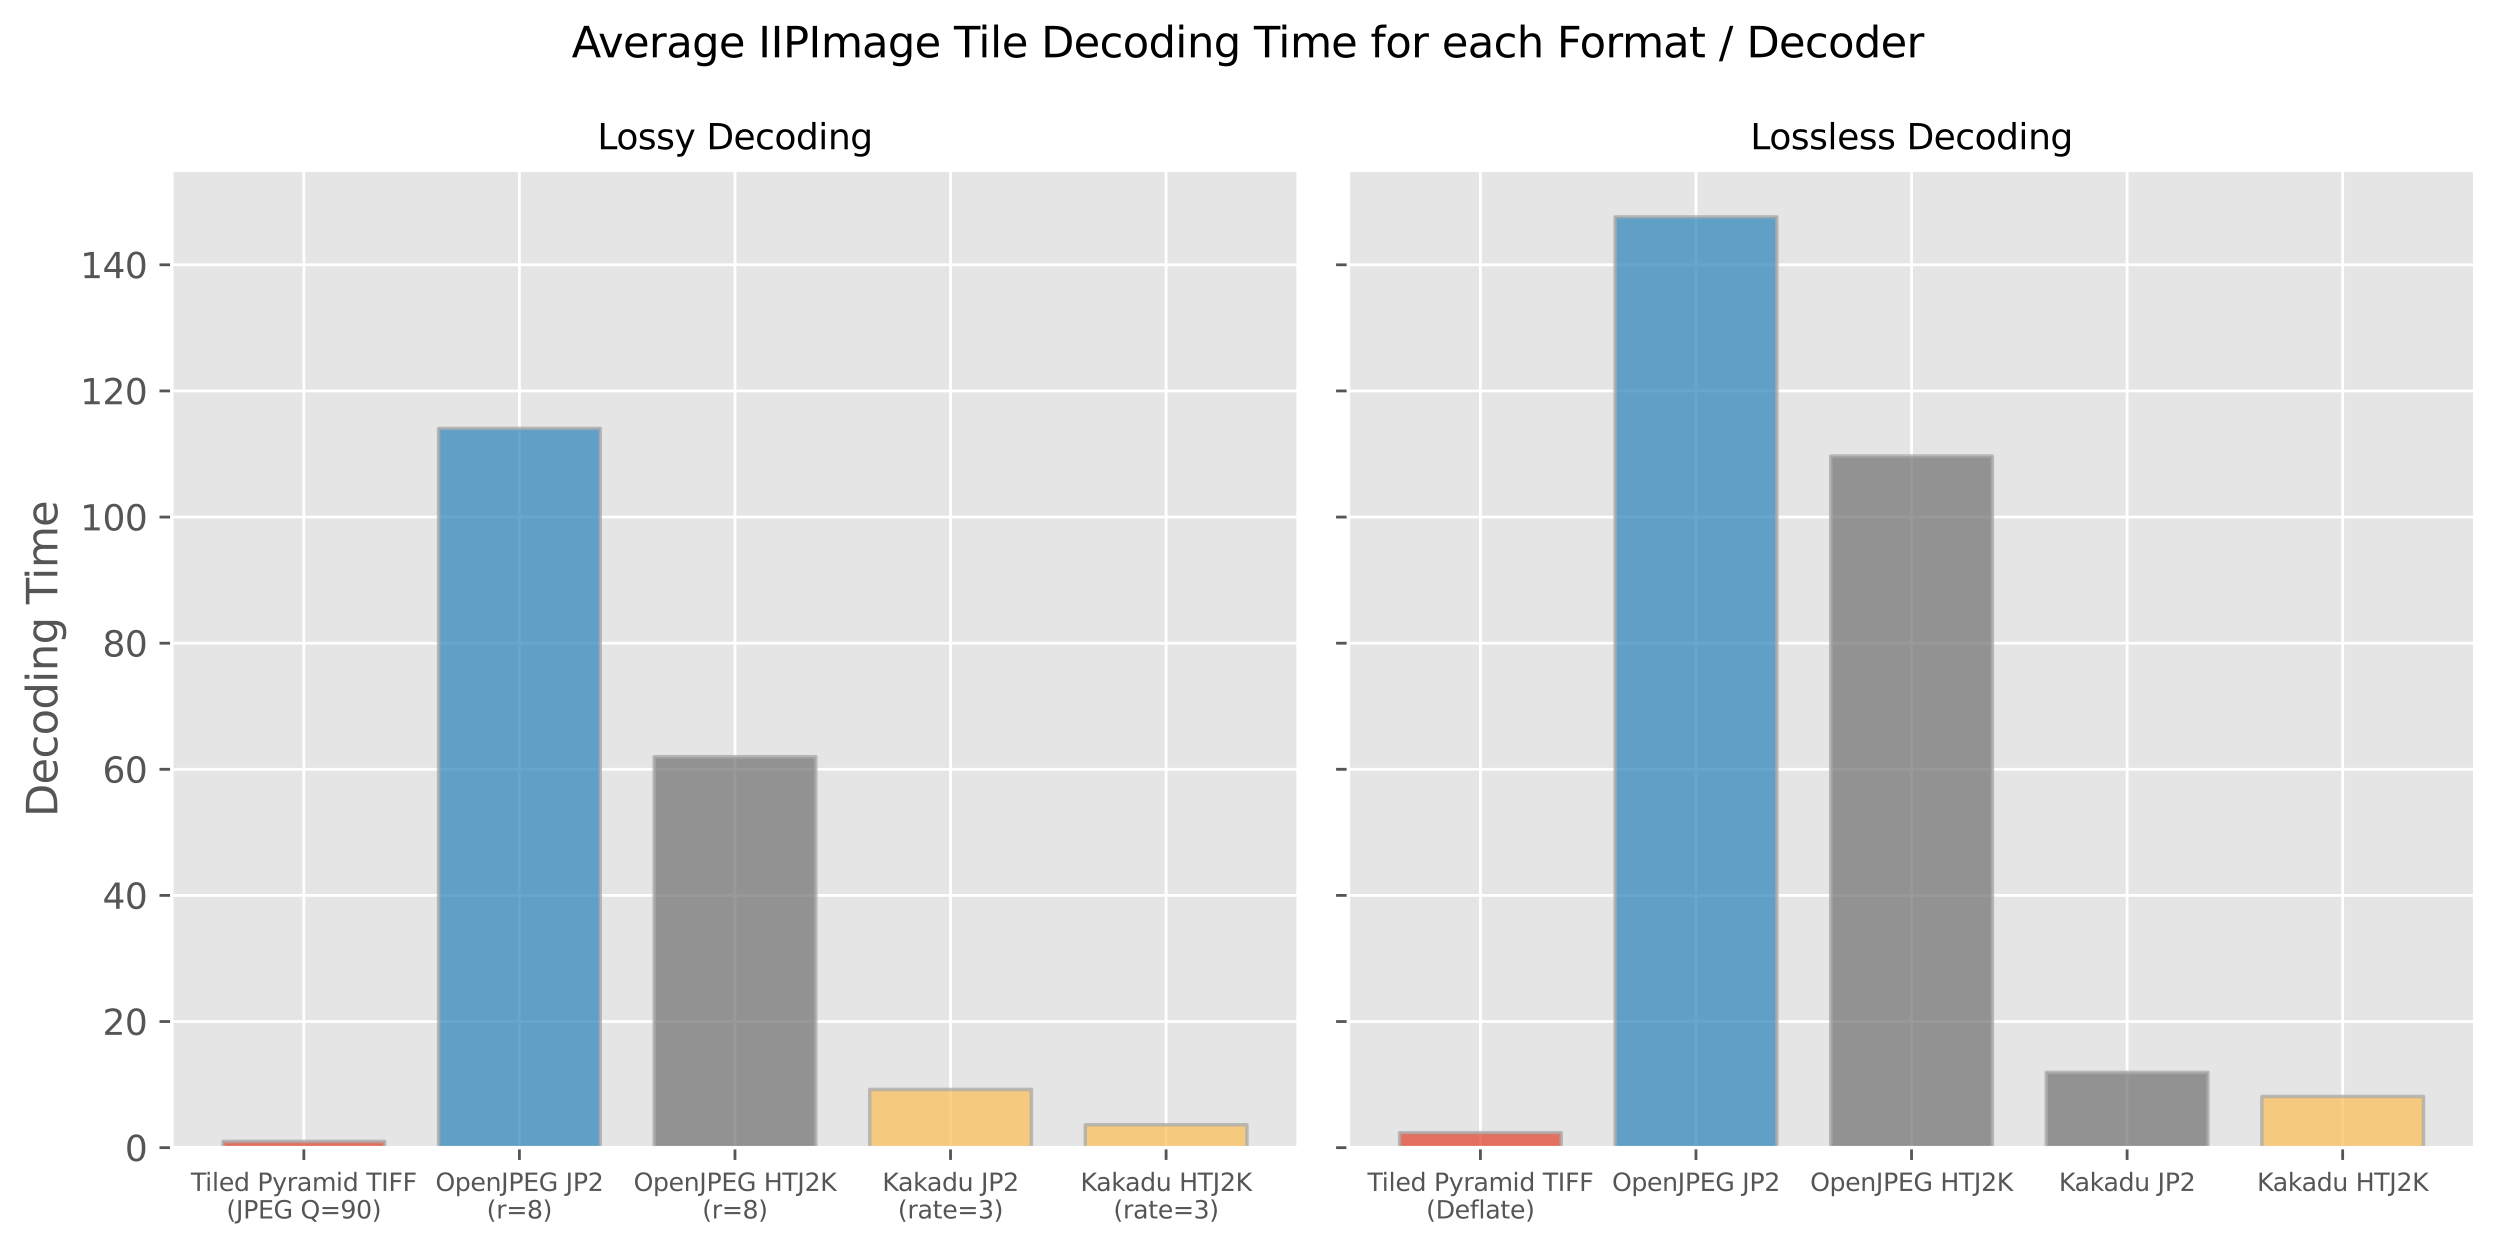 <?xml version="1.0" encoding="utf-8" standalone="no"?>
<!DOCTYPE svg PUBLIC "-//W3C//DTD SVG 1.1//EN"
  "http://www.w3.org/Graphics/SVG/1.1/DTD/svg11.dtd">
<svg xmlns:xlink="http://www.w3.org/1999/xlink" width="711.551pt" height="355.461pt" viewBox="0 0 711.551 355.461" xmlns="http://www.w3.org/2000/svg" version="1.1">
 <defs>
  <style type="text/css">*{stroke-linejoin: round; stroke-linecap: butt}</style>
 </defs>
 <g id="figure_1">
  <g id="patch_1">
   <path d="M 0 355.461 
L 711.551 355.461 
L 711.551 0 
L 0 0 
z
" style="fill: #ffffff"/>
  </g>
  <g id="axes_1">
   <g id="patch_2">
    <path d="M 48.901 326.648 
L 369.476 326.648 
L 369.476 48.48 
L 48.901 48.48 
z
" style="fill: #e5e5e5"/>
   </g>
   <g id="matplotlib.axis_1">
    <g id="xtick_1">
     <g id="line2d_1">
      <path d="M 86.481 326.648 
L 86.481 48.48 
" clip-path="url(#p1a7cd08010)" style="fill: none; stroke: #ffffff; stroke-width: 0.8; stroke-linecap: square"/>
     </g>
     <g id="line2d_2">
      <defs>
       <path id="m5a3c6ede7d" d="M 0 0 
L 0 3.5 
" style="stroke: #555555; stroke-width: 0.8"/>
      </defs>
      <g>
       <use xlink:href="#m5a3c6ede7d" x="86.481" y="326.648" style="fill: #555555; stroke: #555555; stroke-width: 0.8"/>
      </g>
     </g>
     <g id="text_1">
      <!-- Tiled Pyramid TIFF -->
      <g style="fill: #555555" transform="translate(54.342 338.967)scale(0.07 -0.07)">
       <defs>
        <path id="DejaVuSans-54" d="M -19 4666 
L 3928 4666 
L 3928 4134 
L 2272 4134 
L 2272 0 
L 1638 0 
L 1638 4134 
L -19 4134 
L -19 4666 
z
" transform="scale(0.016)"/>
        <path id="DejaVuSans-69" d="M 603 3500 
L 1178 3500 
L 1178 0 
L 603 0 
L 603 3500 
z
M 603 4863 
L 1178 4863 
L 1178 4134 
L 603 4134 
L 603 4863 
z
" transform="scale(0.016)"/>
        <path id="DejaVuSans-6c" d="M 603 4863 
L 1178 4863 
L 1178 0 
L 603 0 
L 603 4863 
z
" transform="scale(0.016)"/>
        <path id="DejaVuSans-65" d="M 3597 1894 
L 3597 1613 
L 953 1613 
Q 991 1019 1311 708 
Q 1631 397 2203 397 
Q 2534 397 2845 478 
Q 3156 559 3463 722 
L 3463 178 
Q 3153 47 2828 -22 
Q 2503 -91 2169 -91 
Q 1331 -91 842 396 
Q 353 884 353 1716 
Q 353 2575 817 3079 
Q 1281 3584 2069 3584 
Q 2775 3584 3186 3129 
Q 3597 2675 3597 1894 
z
M 3022 2063 
Q 3016 2534 2758 2815 
Q 2500 3097 2075 3097 
Q 1594 3097 1305 2825 
Q 1016 2553 972 2059 
L 3022 2063 
z
" transform="scale(0.016)"/>
        <path id="DejaVuSans-64" d="M 2906 2969 
L 2906 4863 
L 3481 4863 
L 3481 0 
L 2906 0 
L 2906 525 
Q 2725 213 2448 61 
Q 2172 -91 1784 -91 
Q 1150 -91 751 415 
Q 353 922 353 1747 
Q 353 2572 751 3078 
Q 1150 3584 1784 3584 
Q 2172 3584 2448 3432 
Q 2725 3281 2906 2969 
z
M 947 1747 
Q 947 1113 1208 752 
Q 1469 391 1925 391 
Q 2381 391 2643 752 
Q 2906 1113 2906 1747 
Q 2906 2381 2643 2742 
Q 2381 3103 1925 3103 
Q 1469 3103 1208 2742 
Q 947 2381 947 1747 
z
" transform="scale(0.016)"/>
        <path id="DejaVuSans-20" transform="scale(0.016)"/>
        <path id="DejaVuSans-50" d="M 1259 4147 
L 1259 2394 
L 2053 2394 
Q 2494 2394 2734 2622 
Q 2975 2850 2975 3272 
Q 2975 3691 2734 3919 
Q 2494 4147 2053 4147 
L 1259 4147 
z
M 628 4666 
L 2053 4666 
Q 2838 4666 3239 4311 
Q 3641 3956 3641 3272 
Q 3641 2581 3239 2228 
Q 2838 1875 2053 1875 
L 1259 1875 
L 1259 0 
L 628 0 
L 628 4666 
z
" transform="scale(0.016)"/>
        <path id="DejaVuSans-79" d="M 2059 -325 
Q 1816 -950 1584 -1140 
Q 1353 -1331 966 -1331 
L 506 -1331 
L 506 -850 
L 844 -850 
Q 1081 -850 1212 -737 
Q 1344 -625 1503 -206 
L 1606 56 
L 191 3500 
L 800 3500 
L 1894 763 
L 2988 3500 
L 3597 3500 
L 2059 -325 
z
" transform="scale(0.016)"/>
        <path id="DejaVuSans-72" d="M 2631 2963 
Q 2534 3019 2420 3045 
Q 2306 3072 2169 3072 
Q 1681 3072 1420 2755 
Q 1159 2438 1159 1844 
L 1159 0 
L 581 0 
L 581 3500 
L 1159 3500 
L 1159 2956 
Q 1341 3275 1631 3429 
Q 1922 3584 2338 3584 
Q 2397 3584 2469 3576 
Q 2541 3569 2628 3553 
L 2631 2963 
z
" transform="scale(0.016)"/>
        <path id="DejaVuSans-61" d="M 2194 1759 
Q 1497 1759 1228 1600 
Q 959 1441 959 1056 
Q 959 750 1161 570 
Q 1363 391 1709 391 
Q 2188 391 2477 730 
Q 2766 1069 2766 1631 
L 2766 1759 
L 2194 1759 
z
M 3341 1997 
L 3341 0 
L 2766 0 
L 2766 531 
Q 2569 213 2275 61 
Q 1981 -91 1556 -91 
Q 1019 -91 701 211 
Q 384 513 384 1019 
Q 384 1609 779 1909 
Q 1175 2209 1959 2209 
L 2766 2209 
L 2766 2266 
Q 2766 2663 2505 2880 
Q 2244 3097 1772 3097 
Q 1472 3097 1187 3025 
Q 903 2953 641 2809 
L 641 3341 
Q 956 3463 1253 3523 
Q 1550 3584 1831 3584 
Q 2591 3584 2966 3190 
Q 3341 2797 3341 1997 
z
" transform="scale(0.016)"/>
        <path id="DejaVuSans-6d" d="M 3328 2828 
Q 3544 3216 3844 3400 
Q 4144 3584 4550 3584 
Q 5097 3584 5394 3201 
Q 5691 2819 5691 2113 
L 5691 0 
L 5113 0 
L 5113 2094 
Q 5113 2597 4934 2840 
Q 4756 3084 4391 3084 
Q 3944 3084 3684 2787 
Q 3425 2491 3425 1978 
L 3425 0 
L 2847 0 
L 2847 2094 
Q 2847 2600 2669 2842 
Q 2491 3084 2119 3084 
Q 1678 3084 1418 2786 
Q 1159 2488 1159 1978 
L 1159 0 
L 581 0 
L 581 3500 
L 1159 3500 
L 1159 2956 
Q 1356 3278 1631 3431 
Q 1906 3584 2284 3584 
Q 2666 3584 2933 3390 
Q 3200 3197 3328 2828 
z
" transform="scale(0.016)"/>
        <path id="DejaVuSans-49" d="M 628 4666 
L 1259 4666 
L 1259 0 
L 628 0 
L 628 4666 
z
" transform="scale(0.016)"/>
        <path id="DejaVuSans-46" d="M 628 4666 
L 3309 4666 
L 3309 4134 
L 1259 4134 
L 1259 2759 
L 3109 2759 
L 3109 2228 
L 1259 2228 
L 1259 0 
L 628 0 
L 628 4666 
z
" transform="scale(0.016)"/>
       </defs>
       <use xlink:href="#DejaVuSans-54"/>
       <use xlink:href="#DejaVuSans-69" x="57.959"/>
       <use xlink:href="#DejaVuSans-6c" x="85.742"/>
       <use xlink:href="#DejaVuSans-65" x="113.525"/>
       <use xlink:href="#DejaVuSans-64" x="175.049"/>
       <use xlink:href="#DejaVuSans-20" x="238.525"/>
       <use xlink:href="#DejaVuSans-50" x="270.312"/>
       <use xlink:href="#DejaVuSans-79" x="330.615"/>
       <use xlink:href="#DejaVuSans-72" x="389.795"/>
       <use xlink:href="#DejaVuSans-61" x="430.908"/>
       <use xlink:href="#DejaVuSans-6d" x="492.188"/>
       <use xlink:href="#DejaVuSans-69" x="589.6"/>
       <use xlink:href="#DejaVuSans-64" x="617.383"/>
       <use xlink:href="#DejaVuSans-20" x="680.859"/>
       <use xlink:href="#DejaVuSans-54" x="712.646"/>
       <use xlink:href="#DejaVuSans-49" x="773.73"/>
       <use xlink:href="#DejaVuSans-46" x="803.223"/>
       <use xlink:href="#DejaVuSans-46" x="860.742"/>
      </g>
      <!-- (JPEG Q=90) -->
      <g style="fill: #555555" transform="translate(64.429 346.805)scale(0.07 -0.07)">
       <defs>
        <path id="DejaVuSans-28" d="M 1984 4856 
Q 1566 4138 1362 3434 
Q 1159 2731 1159 2009 
Q 1159 1288 1364 580 
Q 1569 -128 1984 -844 
L 1484 -844 
Q 1016 -109 783 600 
Q 550 1309 550 2009 
Q 550 2706 781 3412 
Q 1013 4119 1484 4856 
L 1984 4856 
z
" transform="scale(0.016)"/>
        <path id="DejaVuSans-4a" d="M 628 4666 
L 1259 4666 
L 1259 325 
Q 1259 -519 939 -900 
Q 619 -1281 -91 -1281 
L -331 -1281 
L -331 -750 
L -134 -750 
Q 284 -750 456 -515 
Q 628 -281 628 325 
L 628 4666 
z
" transform="scale(0.016)"/>
        <path id="DejaVuSans-45" d="M 628 4666 
L 3578 4666 
L 3578 4134 
L 1259 4134 
L 1259 2753 
L 3481 2753 
L 3481 2222 
L 1259 2222 
L 1259 531 
L 3634 531 
L 3634 0 
L 628 0 
L 628 4666 
z
" transform="scale(0.016)"/>
        <path id="DejaVuSans-47" d="M 3809 666 
L 3809 1919 
L 2778 1919 
L 2778 2438 
L 4434 2438 
L 4434 434 
Q 4069 175 3628 42 
Q 3188 -91 2688 -91 
Q 1594 -91 976 548 
Q 359 1188 359 2328 
Q 359 3472 976 4111 
Q 1594 4750 2688 4750 
Q 3144 4750 3555 4637 
Q 3966 4525 4313 4306 
L 4313 3634 
Q 3963 3931 3569 4081 
Q 3175 4231 2741 4231 
Q 1884 4231 1454 3753 
Q 1025 3275 1025 2328 
Q 1025 1384 1454 906 
Q 1884 428 2741 428 
Q 3075 428 3337 486 
Q 3600 544 3809 666 
z
" transform="scale(0.016)"/>
        <path id="DejaVuSans-51" d="M 2522 4238 
Q 1834 4238 1429 3725 
Q 1025 3213 1025 2328 
Q 1025 1447 1429 934 
Q 1834 422 2522 422 
Q 3209 422 3611 934 
Q 4013 1447 4013 2328 
Q 4013 3213 3611 3725 
Q 3209 4238 2522 4238 
z
M 3406 84 
L 4238 -825 
L 3475 -825 
L 2784 -78 
Q 2681 -84 2626 -87 
Q 2572 -91 2522 -91 
Q 1538 -91 948 567 
Q 359 1225 359 2328 
Q 359 3434 948 4092 
Q 1538 4750 2522 4750 
Q 3503 4750 4090 4092 
Q 4678 3434 4678 2328 
Q 4678 1516 4351 937 
Q 4025 359 3406 84 
z
" transform="scale(0.016)"/>
        <path id="DejaVuSans-3d" d="M 678 2906 
L 4684 2906 
L 4684 2381 
L 678 2381 
L 678 2906 
z
M 678 1631 
L 4684 1631 
L 4684 1100 
L 678 1100 
L 678 1631 
z
" transform="scale(0.016)"/>
        <path id="DejaVuSans-39" d="M 703 97 
L 703 672 
Q 941 559 1184 500 
Q 1428 441 1663 441 
Q 2288 441 2617 861 
Q 2947 1281 2994 2138 
Q 2813 1869 2534 1725 
Q 2256 1581 1919 1581 
Q 1219 1581 811 2004 
Q 403 2428 403 3163 
Q 403 3881 828 4315 
Q 1253 4750 1959 4750 
Q 2769 4750 3195 4129 
Q 3622 3509 3622 2328 
Q 3622 1225 3098 567 
Q 2575 -91 1691 -91 
Q 1453 -91 1209 -44 
Q 966 3 703 97 
z
M 1959 2075 
Q 2384 2075 2632 2365 
Q 2881 2656 2881 3163 
Q 2881 3666 2632 3958 
Q 2384 4250 1959 4250 
Q 1534 4250 1286 3958 
Q 1038 3666 1038 3163 
Q 1038 2656 1286 2365 
Q 1534 2075 1959 2075 
z
" transform="scale(0.016)"/>
        <path id="DejaVuSans-30" d="M 2034 4250 
Q 1547 4250 1301 3770 
Q 1056 3291 1056 2328 
Q 1056 1369 1301 889 
Q 1547 409 2034 409 
Q 2525 409 2770 889 
Q 3016 1369 3016 2328 
Q 3016 3291 2770 3770 
Q 2525 4250 2034 4250 
z
M 2034 4750 
Q 2819 4750 3233 4129 
Q 3647 3509 3647 2328 
Q 3647 1150 3233 529 
Q 2819 -91 2034 -91 
Q 1250 -91 836 529 
Q 422 1150 422 2328 
Q 422 3509 836 4129 
Q 1250 4750 2034 4750 
z
" transform="scale(0.016)"/>
        <path id="DejaVuSans-29" d="M 513 4856 
L 1013 4856 
Q 1481 4119 1714 3412 
Q 1947 2706 1947 2009 
Q 1947 1309 1714 600 
Q 1481 -109 1013 -844 
L 513 -844 
Q 928 -128 1133 580 
Q 1338 1288 1338 2009 
Q 1338 2731 1133 3434 
Q 928 4138 513 4856 
z
" transform="scale(0.016)"/>
       </defs>
       <use xlink:href="#DejaVuSans-28"/>
       <use xlink:href="#DejaVuSans-4a" x="39.014"/>
       <use xlink:href="#DejaVuSans-50" x="68.506"/>
       <use xlink:href="#DejaVuSans-45" x="128.809"/>
       <use xlink:href="#DejaVuSans-47" x="191.992"/>
       <use xlink:href="#DejaVuSans-20" x="269.482"/>
       <use xlink:href="#DejaVuSans-51" x="301.27"/>
       <use xlink:href="#DejaVuSans-3d" x="379.98"/>
       <use xlink:href="#DejaVuSans-39" x="463.77"/>
       <use xlink:href="#DejaVuSans-30" x="527.393"/>
       <use xlink:href="#DejaVuSans-29" x="591.016"/>
      </g>
     </g>
    </g>
    <g id="xtick_2">
     <g id="line2d_3">
      <path d="M 147.835 326.648 
L 147.835 48.48 
" clip-path="url(#p1a7cd08010)" style="fill: none; stroke: #ffffff; stroke-width: 0.8; stroke-linecap: square"/>
     </g>
     <g id="line2d_4">
      <g>
       <use xlink:href="#m5a3c6ede7d" x="147.835" y="326.648" style="fill: #555555; stroke: #555555; stroke-width: 0.8"/>
      </g>
     </g>
     <g id="text_2">
      <!-- OpenJPEG JP2 -->
      <g style="fill: #555555" transform="translate(123.937 338.967)scale(0.07 -0.07)">
       <defs>
        <path id="DejaVuSans-4f" d="M 2522 4238 
Q 1834 4238 1429 3725 
Q 1025 3213 1025 2328 
Q 1025 1447 1429 934 
Q 1834 422 2522 422 
Q 3209 422 3611 934 
Q 4013 1447 4013 2328 
Q 4013 3213 3611 3725 
Q 3209 4238 2522 4238 
z
M 2522 4750 
Q 3503 4750 4090 4092 
Q 4678 3434 4678 2328 
Q 4678 1225 4090 567 
Q 3503 -91 2522 -91 
Q 1538 -91 948 565 
Q 359 1222 359 2328 
Q 359 3434 948 4092 
Q 1538 4750 2522 4750 
z
" transform="scale(0.016)"/>
        <path id="DejaVuSans-70" d="M 1159 525 
L 1159 -1331 
L 581 -1331 
L 581 3500 
L 1159 3500 
L 1159 2969 
Q 1341 3281 1617 3432 
Q 1894 3584 2278 3584 
Q 2916 3584 3314 3078 
Q 3713 2572 3713 1747 
Q 3713 922 3314 415 
Q 2916 -91 2278 -91 
Q 1894 -91 1617 61 
Q 1341 213 1159 525 
z
M 3116 1747 
Q 3116 2381 2855 2742 
Q 2594 3103 2138 3103 
Q 1681 3103 1420 2742 
Q 1159 2381 1159 1747 
Q 1159 1113 1420 752 
Q 1681 391 2138 391 
Q 2594 391 2855 752 
Q 3116 1113 3116 1747 
z
" transform="scale(0.016)"/>
        <path id="DejaVuSans-6e" d="M 3513 2113 
L 3513 0 
L 2938 0 
L 2938 2094 
Q 2938 2591 2744 2837 
Q 2550 3084 2163 3084 
Q 1697 3084 1428 2787 
Q 1159 2491 1159 1978 
L 1159 0 
L 581 0 
L 581 3500 
L 1159 3500 
L 1159 2956 
Q 1366 3272 1645 3428 
Q 1925 3584 2291 3584 
Q 2894 3584 3203 3211 
Q 3513 2838 3513 2113 
z
" transform="scale(0.016)"/>
        <path id="DejaVuSans-32" d="M 1228 531 
L 3431 531 
L 3431 0 
L 469 0 
L 469 531 
Q 828 903 1448 1529 
Q 2069 2156 2228 2338 
Q 2531 2678 2651 2914 
Q 2772 3150 2772 3378 
Q 2772 3750 2511 3984 
Q 2250 4219 1831 4219 
Q 1534 4219 1204 4116 
Q 875 4013 500 3803 
L 500 4441 
Q 881 4594 1212 4672 
Q 1544 4750 1819 4750 
Q 2544 4750 2975 4387 
Q 3406 4025 3406 3419 
Q 3406 3131 3298 2873 
Q 3191 2616 2906 2266 
Q 2828 2175 2409 1742 
Q 1991 1309 1228 531 
z
" transform="scale(0.016)"/>
       </defs>
       <use xlink:href="#DejaVuSans-4f"/>
       <use xlink:href="#DejaVuSans-70" x="78.711"/>
       <use xlink:href="#DejaVuSans-65" x="142.188"/>
       <use xlink:href="#DejaVuSans-6e" x="203.711"/>
       <use xlink:href="#DejaVuSans-4a" x="267.09"/>
       <use xlink:href="#DejaVuSans-50" x="296.582"/>
       <use xlink:href="#DejaVuSans-45" x="356.885"/>
       <use xlink:href="#DejaVuSans-47" x="420.068"/>
       <use xlink:href="#DejaVuSans-20" x="497.559"/>
       <use xlink:href="#DejaVuSans-4a" x="529.346"/>
       <use xlink:href="#DejaVuSans-50" x="558.838"/>
       <use xlink:href="#DejaVuSans-32" x="619.141"/>
      </g>
      <!-- (r=8) -->
      <g style="fill: #555555" transform="translate(138.505 346.805)scale(0.07 -0.07)">
       <defs>
        <path id="DejaVuSans-38" d="M 2034 2216 
Q 1584 2216 1326 1975 
Q 1069 1734 1069 1313 
Q 1069 891 1326 650 
Q 1584 409 2034 409 
Q 2484 409 2743 651 
Q 3003 894 3003 1313 
Q 3003 1734 2745 1975 
Q 2488 2216 2034 2216 
z
M 1403 2484 
Q 997 2584 770 2862 
Q 544 3141 544 3541 
Q 544 4100 942 4425 
Q 1341 4750 2034 4750 
Q 2731 4750 3128 4425 
Q 3525 4100 3525 3541 
Q 3525 3141 3298 2862 
Q 3072 2584 2669 2484 
Q 3125 2378 3379 2068 
Q 3634 1759 3634 1313 
Q 3634 634 3220 271 
Q 2806 -91 2034 -91 
Q 1263 -91 848 271 
Q 434 634 434 1313 
Q 434 1759 690 2068 
Q 947 2378 1403 2484 
z
M 1172 3481 
Q 1172 3119 1398 2916 
Q 1625 2713 2034 2713 
Q 2441 2713 2670 2916 
Q 2900 3119 2900 3481 
Q 2900 3844 2670 4047 
Q 2441 4250 2034 4250 
Q 1625 4250 1398 4047 
Q 1172 3844 1172 3481 
z
" transform="scale(0.016)"/>
       </defs>
       <use xlink:href="#DejaVuSans-28"/>
       <use xlink:href="#DejaVuSans-72" x="39.014"/>
       <use xlink:href="#DejaVuSans-3d" x="80.127"/>
       <use xlink:href="#DejaVuSans-38" x="163.916"/>
       <use xlink:href="#DejaVuSans-29" x="227.539"/>
      </g>
     </g>
    </g>
    <g id="xtick_3">
     <g id="line2d_5">
      <path d="M 209.189 326.648 
L 209.189 48.48 
" clip-path="url(#p1a7cd08010)" style="fill: none; stroke: #ffffff; stroke-width: 0.8; stroke-linecap: square"/>
     </g>
     <g id="line2d_6">
      <g>
       <use xlink:href="#m5a3c6ede7d" x="209.189" y="326.648" style="fill: #555555; stroke: #555555; stroke-width: 0.8"/>
      </g>
     </g>
     <g id="text_3">
      <!-- OpenJPEG HTJ2K -->
      <g style="fill: #555555" transform="translate(180.337 338.967)scale(0.07 -0.07)">
       <defs>
        <path id="DejaVuSans-48" d="M 628 4666 
L 1259 4666 
L 1259 2753 
L 3553 2753 
L 3553 4666 
L 4184 4666 
L 4184 0 
L 3553 0 
L 3553 2222 
L 1259 2222 
L 1259 0 
L 628 0 
L 628 4666 
z
" transform="scale(0.016)"/>
        <path id="DejaVuSans-4b" d="M 628 4666 
L 1259 4666 
L 1259 2694 
L 3353 4666 
L 4166 4666 
L 1850 2491 
L 4331 0 
L 3500 0 
L 1259 2247 
L 1259 0 
L 628 0 
L 628 4666 
z
" transform="scale(0.016)"/>
       </defs>
       <use xlink:href="#DejaVuSans-4f"/>
       <use xlink:href="#DejaVuSans-70" x="78.711"/>
       <use xlink:href="#DejaVuSans-65" x="142.188"/>
       <use xlink:href="#DejaVuSans-6e" x="203.711"/>
       <use xlink:href="#DejaVuSans-4a" x="267.09"/>
       <use xlink:href="#DejaVuSans-50" x="296.582"/>
       <use xlink:href="#DejaVuSans-45" x="356.885"/>
       <use xlink:href="#DejaVuSans-47" x="420.068"/>
       <use xlink:href="#DejaVuSans-20" x="497.559"/>
       <use xlink:href="#DejaVuSans-48" x="529.346"/>
       <use xlink:href="#DejaVuSans-54" x="604.541"/>
       <use xlink:href="#DejaVuSans-4a" x="665.625"/>
       <use xlink:href="#DejaVuSans-32" x="695.117"/>
       <use xlink:href="#DejaVuSans-4b" x="758.74"/>
      </g>
      <!-- (r=8) -->
      <g style="fill: #555555" transform="translate(199.859 346.805)scale(0.07 -0.07)">
       <use xlink:href="#DejaVuSans-28"/>
       <use xlink:href="#DejaVuSans-72" x="39.014"/>
       <use xlink:href="#DejaVuSans-3d" x="80.127"/>
       <use xlink:href="#DejaVuSans-38" x="163.916"/>
       <use xlink:href="#DejaVuSans-29" x="227.539"/>
      </g>
     </g>
    </g>
    <g id="xtick_4">
     <g id="line2d_7">
      <path d="M 270.543 326.648 
L 270.543 48.48 
" clip-path="url(#p1a7cd08010)" style="fill: none; stroke: #ffffff; stroke-width: 0.8; stroke-linecap: square"/>
     </g>
     <g id="line2d_8">
      <g>
       <use xlink:href="#m5a3c6ede7d" x="270.543" y="326.648" style="fill: #555555; stroke: #555555; stroke-width: 0.8"/>
      </g>
     </g>
     <g id="text_4">
      <!-- Kakadu JP2 -->
      <g style="fill: #555555" transform="translate(251.131 338.967)scale(0.07 -0.07)">
       <defs>
        <path id="DejaVuSans-6b" d="M 581 4863 
L 1159 4863 
L 1159 1991 
L 2875 3500 
L 3609 3500 
L 1753 1863 
L 3688 0 
L 2938 0 
L 1159 1709 
L 1159 0 
L 581 0 
L 581 4863 
z
" transform="scale(0.016)"/>
        <path id="DejaVuSans-75" d="M 544 1381 
L 544 3500 
L 1119 3500 
L 1119 1403 
Q 1119 906 1312 657 
Q 1506 409 1894 409 
Q 2359 409 2629 706 
Q 2900 1003 2900 1516 
L 2900 3500 
L 3475 3500 
L 3475 0 
L 2900 0 
L 2900 538 
Q 2691 219 2414 64 
Q 2138 -91 1772 -91 
Q 1169 -91 856 284 
Q 544 659 544 1381 
z
M 1991 3584 
L 1991 3584 
z
" transform="scale(0.016)"/>
       </defs>
       <use xlink:href="#DejaVuSans-4b"/>
       <use xlink:href="#DejaVuSans-61" x="63.826"/>
       <use xlink:href="#DejaVuSans-6b" x="125.105"/>
       <use xlink:href="#DejaVuSans-61" x="181.266"/>
       <use xlink:href="#DejaVuSans-64" x="242.545"/>
       <use xlink:href="#DejaVuSans-75" x="306.021"/>
       <use xlink:href="#DejaVuSans-20" x="369.4"/>
       <use xlink:href="#DejaVuSans-4a" x="401.188"/>
       <use xlink:href="#DejaVuSans-50" x="430.68"/>
       <use xlink:href="#DejaVuSans-32" x="490.982"/>
      </g>
      <!-- (rate=3) -->
      <g style="fill: #555555" transform="translate(255.543 346.805)scale(0.07 -0.07)">
       <defs>
        <path id="DejaVuSans-74" d="M 1172 4494 
L 1172 3500 
L 2356 3500 
L 2356 3053 
L 1172 3053 
L 1172 1153 
Q 1172 725 1289 603 
Q 1406 481 1766 481 
L 2356 481 
L 2356 0 
L 1766 0 
Q 1100 0 847 248 
Q 594 497 594 1153 
L 594 3053 
L 172 3053 
L 172 3500 
L 594 3500 
L 594 4494 
L 1172 4494 
z
" transform="scale(0.016)"/>
        <path id="DejaVuSans-33" d="M 2597 2516 
Q 3050 2419 3304 2112 
Q 3559 1806 3559 1356 
Q 3559 666 3084 287 
Q 2609 -91 1734 -91 
Q 1441 -91 1130 -33 
Q 819 25 488 141 
L 488 750 
Q 750 597 1062 519 
Q 1375 441 1716 441 
Q 2309 441 2620 675 
Q 2931 909 2931 1356 
Q 2931 1769 2642 2001 
Q 2353 2234 1838 2234 
L 1294 2234 
L 1294 2753 
L 1863 2753 
Q 2328 2753 2575 2939 
Q 2822 3125 2822 3475 
Q 2822 3834 2567 4026 
Q 2313 4219 1838 4219 
Q 1578 4219 1281 4162 
Q 984 4106 628 3988 
L 628 4550 
Q 988 4650 1302 4700 
Q 1616 4750 1894 4750 
Q 2613 4750 3031 4423 
Q 3450 4097 3450 3541 
Q 3450 3153 3228 2886 
Q 3006 2619 2597 2516 
z
" transform="scale(0.016)"/>
       </defs>
       <use xlink:href="#DejaVuSans-28"/>
       <use xlink:href="#DejaVuSans-72" x="39.014"/>
       <use xlink:href="#DejaVuSans-61" x="80.127"/>
       <use xlink:href="#DejaVuSans-74" x="141.406"/>
       <use xlink:href="#DejaVuSans-65" x="180.615"/>
       <use xlink:href="#DejaVuSans-3d" x="242.139"/>
       <use xlink:href="#DejaVuSans-33" x="325.928"/>
       <use xlink:href="#DejaVuSans-29" x="389.551"/>
      </g>
     </g>
    </g>
    <g id="xtick_5">
     <g id="line2d_9">
      <path d="M 331.897 326.648 
L 331.897 48.48 
" clip-path="url(#p1a7cd08010)" style="fill: none; stroke: #ffffff; stroke-width: 0.8; stroke-linecap: square"/>
     </g>
     <g id="line2d_10">
      <g>
       <use xlink:href="#m5a3c6ede7d" x="331.897" y="326.648" style="fill: #555555; stroke: #555555; stroke-width: 0.8"/>
      </g>
     </g>
     <g id="text_5">
      <!-- Kakadu HTJ2K -->
      <g style="fill: #555555" transform="translate(307.531 338.967)scale(0.07 -0.07)">
       <use xlink:href="#DejaVuSans-4b"/>
       <use xlink:href="#DejaVuSans-61" x="63.826"/>
       <use xlink:href="#DejaVuSans-6b" x="125.105"/>
       <use xlink:href="#DejaVuSans-61" x="181.266"/>
       <use xlink:href="#DejaVuSans-64" x="242.545"/>
       <use xlink:href="#DejaVuSans-75" x="306.021"/>
       <use xlink:href="#DejaVuSans-20" x="369.4"/>
       <use xlink:href="#DejaVuSans-48" x="401.188"/>
       <use xlink:href="#DejaVuSans-54" x="476.383"/>
       <use xlink:href="#DejaVuSans-4a" x="537.467"/>
       <use xlink:href="#DejaVuSans-32" x="566.959"/>
       <use xlink:href="#DejaVuSans-4b" x="630.582"/>
      </g>
      <!-- (rate=3) -->
      <g style="fill: #555555" transform="translate(316.897 346.805)scale(0.07 -0.07)">
       <use xlink:href="#DejaVuSans-28"/>
       <use xlink:href="#DejaVuSans-72" x="39.014"/>
       <use xlink:href="#DejaVuSans-61" x="80.127"/>
       <use xlink:href="#DejaVuSans-74" x="141.406"/>
       <use xlink:href="#DejaVuSans-65" x="180.615"/>
       <use xlink:href="#DejaVuSans-3d" x="242.139"/>
       <use xlink:href="#DejaVuSans-33" x="325.928"/>
       <use xlink:href="#DejaVuSans-29" x="389.551"/>
      </g>
     </g>
    </g>
   </g>
   <g id="matplotlib.axis_2">
    <g id="ytick_1">
     <g id="line2d_11">
      <path d="M 48.901 326.648 
L 369.476 326.648 
" clip-path="url(#p1a7cd08010)" style="fill: none; stroke: #ffffff; stroke-width: 0.8; stroke-linecap: square"/>
     </g>
     <g id="line2d_12">
      <defs>
       <path id="mdc592cedd2" d="M 0 0 
L -3.5 0 
" style="stroke: #555555; stroke-width: 0.8"/>
      </defs>
      <g>
       <use xlink:href="#mdc592cedd2" x="48.901" y="326.648" style="fill: #555555; stroke: #555555; stroke-width: 0.8"/>
      </g>
     </g>
     <g id="text_6">
      <!-- 0 -->
      <g style="fill: #555555" transform="translate(35.539 330.447)scale(0.1 -0.1)">
       <use xlink:href="#DejaVuSans-30"/>
      </g>
     </g>
    </g>
    <g id="ytick_2">
     <g id="line2d_13">
      <path d="M 48.901 290.751 
L 369.476 290.751 
" clip-path="url(#p1a7cd08010)" style="fill: none; stroke: #ffffff; stroke-width: 0.8; stroke-linecap: square"/>
     </g>
     <g id="line2d_14">
      <g>
       <use xlink:href="#mdc592cedd2" x="48.901" y="290.751" style="fill: #555555; stroke: #555555; stroke-width: 0.8"/>
      </g>
     </g>
     <g id="text_7">
      <!-- 20 -->
      <g style="fill: #555555" transform="translate(29.176 294.551)scale(0.1 -0.1)">
       <use xlink:href="#DejaVuSans-32"/>
       <use xlink:href="#DejaVuSans-30" x="63.623"/>
      </g>
     </g>
    </g>
    <g id="ytick_3">
     <g id="line2d_15">
      <path d="M 48.901 254.855 
L 369.476 254.855 
" clip-path="url(#p1a7cd08010)" style="fill: none; stroke: #ffffff; stroke-width: 0.8; stroke-linecap: square"/>
     </g>
     <g id="line2d_16">
      <g>
       <use xlink:href="#mdc592cedd2" x="48.901" y="254.855" style="fill: #555555; stroke: #555555; stroke-width: 0.8"/>
      </g>
     </g>
     <g id="text_8">
      <!-- 40 -->
      <g style="fill: #555555" transform="translate(29.176 258.654)scale(0.1 -0.1)">
       <defs>
        <path id="DejaVuSans-34" d="M 2419 4116 
L 825 1625 
L 2419 1625 
L 2419 4116 
z
M 2253 4666 
L 3047 4666 
L 3047 1625 
L 3713 1625 
L 3713 1100 
L 3047 1100 
L 3047 0 
L 2419 0 
L 2419 1100 
L 313 1100 
L 313 1709 
L 2253 4666 
z
" transform="scale(0.016)"/>
       </defs>
       <use xlink:href="#DejaVuSans-34"/>
       <use xlink:href="#DejaVuSans-30" x="63.623"/>
      </g>
     </g>
    </g>
    <g id="ytick_4">
     <g id="line2d_17">
      <path d="M 48.901 218.958 
L 369.476 218.958 
" clip-path="url(#p1a7cd08010)" style="fill: none; stroke: #ffffff; stroke-width: 0.8; stroke-linecap: square"/>
     </g>
     <g id="line2d_18">
      <g>
       <use xlink:href="#mdc592cedd2" x="48.901" y="218.958" style="fill: #555555; stroke: #555555; stroke-width: 0.8"/>
      </g>
     </g>
     <g id="text_9">
      <!-- 60 -->
      <g style="fill: #555555" transform="translate(29.176 222.757)scale(0.1 -0.1)">
       <defs>
        <path id="DejaVuSans-36" d="M 2113 2584 
Q 1688 2584 1439 2293 
Q 1191 2003 1191 1497 
Q 1191 994 1439 701 
Q 1688 409 2113 409 
Q 2538 409 2786 701 
Q 3034 994 3034 1497 
Q 3034 2003 2786 2293 
Q 2538 2584 2113 2584 
z
M 3366 4563 
L 3366 3988 
Q 3128 4100 2886 4159 
Q 2644 4219 2406 4219 
Q 1781 4219 1451 3797 
Q 1122 3375 1075 2522 
Q 1259 2794 1537 2939 
Q 1816 3084 2150 3084 
Q 2853 3084 3261 2657 
Q 3669 2231 3669 1497 
Q 3669 778 3244 343 
Q 2819 -91 2113 -91 
Q 1303 -91 875 529 
Q 447 1150 447 2328 
Q 447 3434 972 4092 
Q 1497 4750 2381 4750 
Q 2619 4750 2861 4703 
Q 3103 4656 3366 4563 
z
" transform="scale(0.016)"/>
       </defs>
       <use xlink:href="#DejaVuSans-36"/>
       <use xlink:href="#DejaVuSans-30" x="63.623"/>
      </g>
     </g>
    </g>
    <g id="ytick_5">
     <g id="line2d_19">
      <path d="M 48.901 183.061 
L 369.476 183.061 
" clip-path="url(#p1a7cd08010)" style="fill: none; stroke: #ffffff; stroke-width: 0.8; stroke-linecap: square"/>
     </g>
     <g id="line2d_20">
      <g>
       <use xlink:href="#mdc592cedd2" x="48.901" y="183.061" style="fill: #555555; stroke: #555555; stroke-width: 0.8"/>
      </g>
     </g>
     <g id="text_10">
      <!-- 80 -->
      <g style="fill: #555555" transform="translate(29.176 186.861)scale(0.1 -0.1)">
       <use xlink:href="#DejaVuSans-38"/>
       <use xlink:href="#DejaVuSans-30" x="63.623"/>
      </g>
     </g>
    </g>
    <g id="ytick_6">
     <g id="line2d_21">
      <path d="M 48.901 147.165 
L 369.476 147.165 
" clip-path="url(#p1a7cd08010)" style="fill: none; stroke: #ffffff; stroke-width: 0.8; stroke-linecap: square"/>
     </g>
     <g id="line2d_22">
      <g>
       <use xlink:href="#mdc592cedd2" x="48.901" y="147.165" style="fill: #555555; stroke: #555555; stroke-width: 0.8"/>
      </g>
     </g>
     <g id="text_11">
      <!-- 100 -->
      <g style="fill: #555555" transform="translate(22.814 150.964)scale(0.1 -0.1)">
       <defs>
        <path id="DejaVuSans-31" d="M 794 531 
L 1825 531 
L 1825 4091 
L 703 3866 
L 703 4441 
L 1819 4666 
L 2450 4666 
L 2450 531 
L 3481 531 
L 3481 0 
L 794 0 
L 794 531 
z
" transform="scale(0.016)"/>
       </defs>
       <use xlink:href="#DejaVuSans-31"/>
       <use xlink:href="#DejaVuSans-30" x="63.623"/>
       <use xlink:href="#DejaVuSans-30" x="127.246"/>
      </g>
     </g>
    </g>
    <g id="ytick_7">
     <g id="line2d_23">
      <path d="M 48.901 111.268 
L 369.476 111.268 
" clip-path="url(#p1a7cd08010)" style="fill: none; stroke: #ffffff; stroke-width: 0.8; stroke-linecap: square"/>
     </g>
     <g id="line2d_24">
      <g>
       <use xlink:href="#mdc592cedd2" x="48.901" y="111.268" style="fill: #555555; stroke: #555555; stroke-width: 0.8"/>
      </g>
     </g>
     <g id="text_12">
      <!-- 120 -->
      <g style="fill: #555555" transform="translate(22.814 115.067)scale(0.1 -0.1)">
       <use xlink:href="#DejaVuSans-31"/>
       <use xlink:href="#DejaVuSans-32" x="63.623"/>
       <use xlink:href="#DejaVuSans-30" x="127.246"/>
      </g>
     </g>
    </g>
    <g id="ytick_8">
     <g id="line2d_25">
      <path d="M 48.901 75.371 
L 369.476 75.371 
" clip-path="url(#p1a7cd08010)" style="fill: none; stroke: #ffffff; stroke-width: 0.8; stroke-linecap: square"/>
     </g>
     <g id="line2d_26">
      <g>
       <use xlink:href="#mdc592cedd2" x="48.901" y="75.371" style="fill: #555555; stroke: #555555; stroke-width: 0.8"/>
      </g>
     </g>
     <g id="text_13">
      <!-- 140 -->
      <g style="fill: #555555" transform="translate(22.814 79.171)scale(0.1 -0.1)">
       <use xlink:href="#DejaVuSans-31"/>
       <use xlink:href="#DejaVuSans-34" x="63.623"/>
       <use xlink:href="#DejaVuSans-30" x="127.246"/>
      </g>
     </g>
    </g>
    <g id="text_14">
     <!-- Decoding Time -->
     <g style="fill: #555555" transform="translate(16.318 232.521)rotate(-90)scale(0.12 -0.12)">
      <defs>
       <path id="DejaVuSans-44" d="M 1259 4147 
L 1259 519 
L 2022 519 
Q 2988 519 3436 956 
Q 3884 1394 3884 2338 
Q 3884 3275 3436 3711 
Q 2988 4147 2022 4147 
L 1259 4147 
z
M 628 4666 
L 1925 4666 
Q 3281 4666 3915 4102 
Q 4550 3538 4550 2338 
Q 4550 1131 3912 565 
Q 3275 0 1925 0 
L 628 0 
L 628 4666 
z
" transform="scale(0.016)"/>
       <path id="DejaVuSans-63" d="M 3122 3366 
L 3122 2828 
Q 2878 2963 2633 3030 
Q 2388 3097 2138 3097 
Q 1578 3097 1268 2742 
Q 959 2388 959 1747 
Q 959 1106 1268 751 
Q 1578 397 2138 397 
Q 2388 397 2633 464 
Q 2878 531 3122 666 
L 3122 134 
Q 2881 22 2623 -34 
Q 2366 -91 2075 -91 
Q 1284 -91 818 406 
Q 353 903 353 1747 
Q 353 2603 823 3093 
Q 1294 3584 2113 3584 
Q 2378 3584 2631 3529 
Q 2884 3475 3122 3366 
z
" transform="scale(0.016)"/>
       <path id="DejaVuSans-6f" d="M 1959 3097 
Q 1497 3097 1228 2736 
Q 959 2375 959 1747 
Q 959 1119 1226 758 
Q 1494 397 1959 397 
Q 2419 397 2687 759 
Q 2956 1122 2956 1747 
Q 2956 2369 2687 2733 
Q 2419 3097 1959 3097 
z
M 1959 3584 
Q 2709 3584 3137 3096 
Q 3566 2609 3566 1747 
Q 3566 888 3137 398 
Q 2709 -91 1959 -91 
Q 1206 -91 779 398 
Q 353 888 353 1747 
Q 353 2609 779 3096 
Q 1206 3584 1959 3584 
z
" transform="scale(0.016)"/>
       <path id="DejaVuSans-67" d="M 2906 1791 
Q 2906 2416 2648 2759 
Q 2391 3103 1925 3103 
Q 1463 3103 1205 2759 
Q 947 2416 947 1791 
Q 947 1169 1205 825 
Q 1463 481 1925 481 
Q 2391 481 2648 825 
Q 2906 1169 2906 1791 
z
M 3481 434 
Q 3481 -459 3084 -895 
Q 2688 -1331 1869 -1331 
Q 1566 -1331 1297 -1286 
Q 1028 -1241 775 -1147 
L 775 -588 
Q 1028 -725 1275 -790 
Q 1522 -856 1778 -856 
Q 2344 -856 2625 -561 
Q 2906 -266 2906 331 
L 2906 616 
Q 2728 306 2450 153 
Q 2172 0 1784 0 
Q 1141 0 747 490 
Q 353 981 353 1791 
Q 353 2603 747 3093 
Q 1141 3584 1784 3584 
Q 2172 3584 2450 3431 
Q 2728 3278 2906 2969 
L 2906 3500 
L 3481 3500 
L 3481 434 
z
" transform="scale(0.016)"/>
      </defs>
      <use xlink:href="#DejaVuSans-44"/>
      <use xlink:href="#DejaVuSans-65" x="77.002"/>
      <use xlink:href="#DejaVuSans-63" x="138.525"/>
      <use xlink:href="#DejaVuSans-6f" x="193.506"/>
      <use xlink:href="#DejaVuSans-64" x="254.688"/>
      <use xlink:href="#DejaVuSans-69" x="318.164"/>
      <use xlink:href="#DejaVuSans-6e" x="345.947"/>
      <use xlink:href="#DejaVuSans-67" x="409.326"/>
      <use xlink:href="#DejaVuSans-20" x="472.803"/>
      <use xlink:href="#DejaVuSans-54" x="504.59"/>
      <use xlink:href="#DejaVuSans-69" x="562.549"/>
      <use xlink:href="#DejaVuSans-6d" x="590.332"/>
      <use xlink:href="#DejaVuSans-65" x="687.744"/>
     </g>
    </g>
   </g>
   <g id="patch_3">
    <path d="M 63.473 326.648 
L 109.488 326.648 
L 109.488 324.853 
L 63.473 324.853 
z
" clip-path="url(#p1a7cd08010)" style="fill: #e24a33; opacity: 0.75; stroke: #a9a9a9; stroke-linejoin: miter"/>
   </g>
   <g id="patch_4">
    <path d="M 124.827 326.648 
L 170.842 326.648 
L 170.842 121.917 
L 124.827 121.917 
z
" clip-path="url(#p1a7cd08010)" style="fill: #348abd; opacity: 0.75; stroke: #a9a9a9; stroke-linejoin: miter"/>
   </g>
   <g id="patch_5">
    <path d="M 186.181 326.648 
L 232.197 326.648 
L 232.197 215.367 
L 186.181 215.367 
z
" clip-path="url(#p1a7cd08010)" style="fill: #777777; opacity: 0.75; stroke: #a9a9a9; stroke-linejoin: miter"/>
   </g>
   <g id="patch_6">
    <path d="M 247.535 326.648 
L 293.551 326.648 
L 293.551 310.074 
L 247.535 310.074 
z
" clip-path="url(#p1a7cd08010)" style="fill: #fbc15e; opacity: 0.75; stroke: #a9a9a9; stroke-linejoin: miter"/>
   </g>
   <g id="patch_7">
    <path d="M 308.889 326.648 
L 354.905 326.648 
L 354.905 320.135 
L 308.889 320.135 
z
" clip-path="url(#p1a7cd08010)" style="fill: #fbc15e; opacity: 0.75; stroke: #a9a9a9; stroke-linejoin: miter"/>
   </g>
   <g id="patch_8">
    <path d="M 48.901 326.648 
L 48.901 48.48 
" style="fill: none; stroke: #ffffff; stroke-linejoin: miter; stroke-linecap: square"/>
   </g>
   <g id="patch_9">
    <path d="M 369.476 326.648 
L 369.476 48.48 
" style="fill: none; stroke: #ffffff; stroke-linejoin: miter; stroke-linecap: square"/>
   </g>
   <g id="patch_10">
    <path d="M 48.901 326.648 
L 369.476 326.648 
" style="fill: none; stroke: #ffffff; stroke-linejoin: miter; stroke-linecap: square"/>
   </g>
   <g id="patch_11">
    <path d="M 48.901 48.48 
L 369.476 48.48 
" style="fill: none; stroke: #ffffff; stroke-linejoin: miter; stroke-linecap: square"/>
   </g>
   <g id="text_15">
    <!-- Lossy Decoding -->
    <g transform="translate(170.032 42.48)scale(0.1 -0.1)">
     <defs>
      <path id="DejaVuSans-4c" d="M 628 4666 
L 1259 4666 
L 1259 531 
L 3531 531 
L 3531 0 
L 628 0 
L 628 4666 
z
" transform="scale(0.016)"/>
      <path id="DejaVuSans-73" d="M 2834 3397 
L 2834 2853 
Q 2591 2978 2328 3040 
Q 2066 3103 1784 3103 
Q 1356 3103 1142 2972 
Q 928 2841 928 2578 
Q 928 2378 1081 2264 
Q 1234 2150 1697 2047 
L 1894 2003 
Q 2506 1872 2764 1633 
Q 3022 1394 3022 966 
Q 3022 478 2636 193 
Q 2250 -91 1575 -91 
Q 1294 -91 989 -36 
Q 684 19 347 128 
L 347 722 
Q 666 556 975 473 
Q 1284 391 1588 391 
Q 1994 391 2212 530 
Q 2431 669 2431 922 
Q 2431 1156 2273 1281 
Q 2116 1406 1581 1522 
L 1381 1569 
Q 847 1681 609 1914 
Q 372 2147 372 2553 
Q 372 3047 722 3315 
Q 1072 3584 1716 3584 
Q 2034 3584 2315 3537 
Q 2597 3491 2834 3397 
z
" transform="scale(0.016)"/>
     </defs>
     <use xlink:href="#DejaVuSans-4c"/>
     <use xlink:href="#DejaVuSans-6f" x="53.963"/>
     <use xlink:href="#DejaVuSans-73" x="115.145"/>
     <use xlink:href="#DejaVuSans-73" x="167.244"/>
     <use xlink:href="#DejaVuSans-79" x="219.344"/>
     <use xlink:href="#DejaVuSans-20" x="278.523"/>
     <use xlink:href="#DejaVuSans-44" x="310.311"/>
     <use xlink:href="#DejaVuSans-65" x="387.312"/>
     <use xlink:href="#DejaVuSans-63" x="448.836"/>
     <use xlink:href="#DejaVuSans-6f" x="503.816"/>
     <use xlink:href="#DejaVuSans-64" x="564.998"/>
     <use xlink:href="#DejaVuSans-69" x="628.475"/>
     <use xlink:href="#DejaVuSans-6e" x="656.258"/>
     <use xlink:href="#DejaVuSans-67" x="719.637"/>
    </g>
   </g>
  </g>
  <g id="axes_2">
   <g id="patch_12">
    <path d="M 383.776 326.648 
L 704.351 326.648 
L 704.351 48.48 
L 383.776 48.48 
z
" style="fill: #e5e5e5"/>
   </g>
   <g id="matplotlib.axis_3">
    <g id="xtick_6">
     <g id="line2d_27">
      <path d="M 421.356 326.648 
L 421.356 48.48 
" clip-path="url(#pa302a036fb)" style="fill: none; stroke: #ffffff; stroke-width: 0.8; stroke-linecap: square"/>
     </g>
     <g id="line2d_28">
      <g>
       <use xlink:href="#m5a3c6ede7d" x="421.356" y="326.648" style="fill: #555555; stroke: #555555; stroke-width: 0.8"/>
      </g>
     </g>
     <g id="text_16">
      <!-- Tiled Pyramid TIFF -->
      <g style="fill: #555555" transform="translate(389.217 338.967)scale(0.07 -0.07)">
       <use xlink:href="#DejaVuSans-54"/>
       <use xlink:href="#DejaVuSans-69" x="57.959"/>
       <use xlink:href="#DejaVuSans-6c" x="85.742"/>
       <use xlink:href="#DejaVuSans-65" x="113.525"/>
       <use xlink:href="#DejaVuSans-64" x="175.049"/>
       <use xlink:href="#DejaVuSans-20" x="238.525"/>
       <use xlink:href="#DejaVuSans-50" x="270.312"/>
       <use xlink:href="#DejaVuSans-79" x="330.615"/>
       <use xlink:href="#DejaVuSans-72" x="389.795"/>
       <use xlink:href="#DejaVuSans-61" x="430.908"/>
       <use xlink:href="#DejaVuSans-6d" x="492.188"/>
       <use xlink:href="#DejaVuSans-69" x="589.6"/>
       <use xlink:href="#DejaVuSans-64" x="617.383"/>
       <use xlink:href="#DejaVuSans-20" x="680.859"/>
       <use xlink:href="#DejaVuSans-54" x="712.646"/>
       <use xlink:href="#DejaVuSans-49" x="773.73"/>
       <use xlink:href="#DejaVuSans-46" x="803.223"/>
       <use xlink:href="#DejaVuSans-46" x="860.742"/>
      </g>
      <!-- (Deflate) -->
      <g style="fill: #555555" transform="translate(405.901 346.805)scale(0.07 -0.07)">
       <defs>
        <path id="DejaVuSans-66" d="M 2375 4863 
L 2375 4384 
L 1825 4384 
Q 1516 4384 1395 4259 
Q 1275 4134 1275 3809 
L 1275 3500 
L 2222 3500 
L 2222 3053 
L 1275 3053 
L 1275 0 
L 697 0 
L 697 3053 
L 147 3053 
L 147 3500 
L 697 3500 
L 697 3744 
Q 697 4328 969 4595 
Q 1241 4863 1831 4863 
L 2375 4863 
z
" transform="scale(0.016)"/>
       </defs>
       <use xlink:href="#DejaVuSans-28"/>
       <use xlink:href="#DejaVuSans-44" x="39.014"/>
       <use xlink:href="#DejaVuSans-65" x="116.016"/>
       <use xlink:href="#DejaVuSans-66" x="177.539"/>
       <use xlink:href="#DejaVuSans-6c" x="212.744"/>
       <use xlink:href="#DejaVuSans-61" x="240.527"/>
       <use xlink:href="#DejaVuSans-74" x="301.807"/>
       <use xlink:href="#DejaVuSans-65" x="341.016"/>
       <use xlink:href="#DejaVuSans-29" x="402.539"/>
      </g>
     </g>
    </g>
    <g id="xtick_7">
     <g id="line2d_29">
      <path d="M 482.71 326.648 
L 482.71 48.48 
" clip-path="url(#pa302a036fb)" style="fill: none; stroke: #ffffff; stroke-width: 0.8; stroke-linecap: square"/>
     </g>
     <g id="line2d_30">
      <g>
       <use xlink:href="#m5a3c6ede7d" x="482.71" y="326.648" style="fill: #555555; stroke: #555555; stroke-width: 0.8"/>
      </g>
     </g>
     <g id="text_17">
      <!-- OpenJPEG JP2 -->
      <g style="fill: #555555" transform="translate(458.812 338.967)scale(0.07 -0.07)">
       <use xlink:href="#DejaVuSans-4f"/>
       <use xlink:href="#DejaVuSans-70" x="78.711"/>
       <use xlink:href="#DejaVuSans-65" x="142.188"/>
       <use xlink:href="#DejaVuSans-6e" x="203.711"/>
       <use xlink:href="#DejaVuSans-4a" x="267.09"/>
       <use xlink:href="#DejaVuSans-50" x="296.582"/>
       <use xlink:href="#DejaVuSans-45" x="356.885"/>
       <use xlink:href="#DejaVuSans-47" x="420.068"/>
       <use xlink:href="#DejaVuSans-20" x="497.559"/>
       <use xlink:href="#DejaVuSans-4a" x="529.346"/>
       <use xlink:href="#DejaVuSans-50" x="558.838"/>
       <use xlink:href="#DejaVuSans-32" x="619.141"/>
      </g>
     </g>
    </g>
    <g id="xtick_8">
     <g id="line2d_31">
      <path d="M 544.064 326.648 
L 544.064 48.48 
" clip-path="url(#pa302a036fb)" style="fill: none; stroke: #ffffff; stroke-width: 0.8; stroke-linecap: square"/>
     </g>
     <g id="line2d_32">
      <g>
       <use xlink:href="#m5a3c6ede7d" x="544.064" y="326.648" style="fill: #555555; stroke: #555555; stroke-width: 0.8"/>
      </g>
     </g>
     <g id="text_18">
      <!-- OpenJPEG HTJ2K -->
      <g style="fill: #555555" transform="translate(515.212 338.967)scale(0.07 -0.07)">
       <use xlink:href="#DejaVuSans-4f"/>
       <use xlink:href="#DejaVuSans-70" x="78.711"/>
       <use xlink:href="#DejaVuSans-65" x="142.188"/>
       <use xlink:href="#DejaVuSans-6e" x="203.711"/>
       <use xlink:href="#DejaVuSans-4a" x="267.09"/>
       <use xlink:href="#DejaVuSans-50" x="296.582"/>
       <use xlink:href="#DejaVuSans-45" x="356.885"/>
       <use xlink:href="#DejaVuSans-47" x="420.068"/>
       <use xlink:href="#DejaVuSans-20" x="497.559"/>
       <use xlink:href="#DejaVuSans-48" x="529.346"/>
       <use xlink:href="#DejaVuSans-54" x="604.541"/>
       <use xlink:href="#DejaVuSans-4a" x="665.625"/>
       <use xlink:href="#DejaVuSans-32" x="695.117"/>
       <use xlink:href="#DejaVuSans-4b" x="758.74"/>
      </g>
     </g>
    </g>
    <g id="xtick_9">
     <g id="line2d_33">
      <path d="M 605.418 326.648 
L 605.418 48.48 
" clip-path="url(#pa302a036fb)" style="fill: none; stroke: #ffffff; stroke-width: 0.8; stroke-linecap: square"/>
     </g>
     <g id="line2d_34">
      <g>
       <use xlink:href="#m5a3c6ede7d" x="605.418" y="326.648" style="fill: #555555; stroke: #555555; stroke-width: 0.8"/>
      </g>
     </g>
     <g id="text_19">
      <!-- Kakadu JP2 -->
      <g style="fill: #555555" transform="translate(586.006 338.967)scale(0.07 -0.07)">
       <use xlink:href="#DejaVuSans-4b"/>
       <use xlink:href="#DejaVuSans-61" x="63.826"/>
       <use xlink:href="#DejaVuSans-6b" x="125.105"/>
       <use xlink:href="#DejaVuSans-61" x="181.266"/>
       <use xlink:href="#DejaVuSans-64" x="242.545"/>
       <use xlink:href="#DejaVuSans-75" x="306.021"/>
       <use xlink:href="#DejaVuSans-20" x="369.4"/>
       <use xlink:href="#DejaVuSans-4a" x="401.188"/>
       <use xlink:href="#DejaVuSans-50" x="430.68"/>
       <use xlink:href="#DejaVuSans-32" x="490.982"/>
      </g>
     </g>
    </g>
    <g id="xtick_10">
     <g id="line2d_35">
      <path d="M 666.772 326.648 
L 666.772 48.48 
" clip-path="url(#pa302a036fb)" style="fill: none; stroke: #ffffff; stroke-width: 0.8; stroke-linecap: square"/>
     </g>
     <g id="line2d_36">
      <g>
       <use xlink:href="#m5a3c6ede7d" x="666.772" y="326.648" style="fill: #555555; stroke: #555555; stroke-width: 0.8"/>
      </g>
     </g>
     <g id="text_20">
      <!-- Kakadu HTJ2K -->
      <g style="fill: #555555" transform="translate(642.406 338.967)scale(0.07 -0.07)">
       <use xlink:href="#DejaVuSans-4b"/>
       <use xlink:href="#DejaVuSans-61" x="63.826"/>
       <use xlink:href="#DejaVuSans-6b" x="125.105"/>
       <use xlink:href="#DejaVuSans-61" x="181.266"/>
       <use xlink:href="#DejaVuSans-64" x="242.545"/>
       <use xlink:href="#DejaVuSans-75" x="306.021"/>
       <use xlink:href="#DejaVuSans-20" x="369.4"/>
       <use xlink:href="#DejaVuSans-48" x="401.188"/>
       <use xlink:href="#DejaVuSans-54" x="476.383"/>
       <use xlink:href="#DejaVuSans-4a" x="537.467"/>
       <use xlink:href="#DejaVuSans-32" x="566.959"/>
       <use xlink:href="#DejaVuSans-4b" x="630.582"/>
      </g>
     </g>
    </g>
   </g>
   <g id="matplotlib.axis_4">
    <g id="ytick_9">
     <g id="line2d_37">
      <path d="M 383.776 326.648 
L 704.351 326.648 
" clip-path="url(#pa302a036fb)" style="fill: none; stroke: #ffffff; stroke-width: 0.8; stroke-linecap: square"/>
     </g>
     <g id="line2d_38">
      <g>
       <use xlink:href="#mdc592cedd2" x="383.776" y="326.648" style="fill: #555555; stroke: #555555; stroke-width: 0.8"/>
      </g>
     </g>
    </g>
    <g id="ytick_10">
     <g id="line2d_39">
      <path d="M 383.776 290.751 
L 704.351 290.751 
" clip-path="url(#pa302a036fb)" style="fill: none; stroke: #ffffff; stroke-width: 0.8; stroke-linecap: square"/>
     </g>
     <g id="line2d_40">
      <g>
       <use xlink:href="#mdc592cedd2" x="383.776" y="290.751" style="fill: #555555; stroke: #555555; stroke-width: 0.8"/>
      </g>
     </g>
    </g>
    <g id="ytick_11">
     <g id="line2d_41">
      <path d="M 383.776 254.855 
L 704.351 254.855 
" clip-path="url(#pa302a036fb)" style="fill: none; stroke: #ffffff; stroke-width: 0.8; stroke-linecap: square"/>
     </g>
     <g id="line2d_42">
      <g>
       <use xlink:href="#mdc592cedd2" x="383.776" y="254.855" style="fill: #555555; stroke: #555555; stroke-width: 0.8"/>
      </g>
     </g>
    </g>
    <g id="ytick_12">
     <g id="line2d_43">
      <path d="M 383.776 218.958 
L 704.351 218.958 
" clip-path="url(#pa302a036fb)" style="fill: none; stroke: #ffffff; stroke-width: 0.8; stroke-linecap: square"/>
     </g>
     <g id="line2d_44">
      <g>
       <use xlink:href="#mdc592cedd2" x="383.776" y="218.958" style="fill: #555555; stroke: #555555; stroke-width: 0.8"/>
      </g>
     </g>
    </g>
    <g id="ytick_13">
     <g id="line2d_45">
      <path d="M 383.776 183.061 
L 704.351 183.061 
" clip-path="url(#pa302a036fb)" style="fill: none; stroke: #ffffff; stroke-width: 0.8; stroke-linecap: square"/>
     </g>
     <g id="line2d_46">
      <g>
       <use xlink:href="#mdc592cedd2" x="383.776" y="183.061" style="fill: #555555; stroke: #555555; stroke-width: 0.8"/>
      </g>
     </g>
    </g>
    <g id="ytick_14">
     <g id="line2d_47">
      <path d="M 383.776 147.165 
L 704.351 147.165 
" clip-path="url(#pa302a036fb)" style="fill: none; stroke: #ffffff; stroke-width: 0.8; stroke-linecap: square"/>
     </g>
     <g id="line2d_48">
      <g>
       <use xlink:href="#mdc592cedd2" x="383.776" y="147.165" style="fill: #555555; stroke: #555555; stroke-width: 0.8"/>
      </g>
     </g>
    </g>
    <g id="ytick_15">
     <g id="line2d_49">
      <path d="M 383.776 111.268 
L 704.351 111.268 
" clip-path="url(#pa302a036fb)" style="fill: none; stroke: #ffffff; stroke-width: 0.8; stroke-linecap: square"/>
     </g>
     <g id="line2d_50">
      <g>
       <use xlink:href="#mdc592cedd2" x="383.776" y="111.268" style="fill: #555555; stroke: #555555; stroke-width: 0.8"/>
      </g>
     </g>
    </g>
    <g id="ytick_16">
     <g id="line2d_51">
      <path d="M 383.776 75.371 
L 704.351 75.371 
" clip-path="url(#pa302a036fb)" style="fill: none; stroke: #ffffff; stroke-width: 0.8; stroke-linecap: square"/>
     </g>
     <g id="line2d_52">
      <g>
       <use xlink:href="#mdc592cedd2" x="383.776" y="75.371" style="fill: #555555; stroke: #555555; stroke-width: 0.8"/>
      </g>
     </g>
    </g>
   </g>
   <g id="patch_13">
    <path d="M 398.348 326.648 
L 444.363 326.648 
L 444.363 322.362 
L 398.348 322.362 
z
" clip-path="url(#pa302a036fb)" style="fill: #e24a33; opacity: 0.75; stroke: #a9a9a9; stroke-linejoin: miter"/>
   </g>
   <g id="patch_14">
    <path d="M 459.702 326.648 
L 505.717 326.648 
L 505.717 61.726 
L 459.702 61.726 
z
" clip-path="url(#pa302a036fb)" style="fill: #348abd; opacity: 0.75; stroke: #a9a9a9; stroke-linejoin: miter"/>
   </g>
   <g id="patch_15">
    <path d="M 521.056 326.648 
L 567.072 326.648 
L 567.072 129.802 
L 521.056 129.802 
z
" clip-path="url(#pa302a036fb)" style="fill: #777777; opacity: 0.75; stroke: #a9a9a9; stroke-linejoin: miter"/>
   </g>
   <g id="patch_16">
    <path d="M 582.41 326.648 
L 628.426 326.648 
L 628.426 305.217 
L 582.41 305.217 
z
" clip-path="url(#pa302a036fb)" style="fill: #777777; opacity: 0.75; stroke: #a9a9a9; stroke-linejoin: miter"/>
   </g>
   <g id="patch_17">
    <path d="M 643.764 326.648 
L 689.78 326.648 
L 689.78 312.072 
L 643.764 312.072 
z
" clip-path="url(#pa302a036fb)" style="fill: #fbc15e; opacity: 0.75; stroke: #a9a9a9; stroke-linejoin: miter"/>
   </g>
   <g id="patch_18">
    <path d="M 383.776 326.648 
L 383.776 48.48 
" style="fill: none; stroke: #ffffff; stroke-linejoin: miter; stroke-linecap: square"/>
   </g>
   <g id="patch_19">
    <path d="M 704.351 326.648 
L 704.351 48.48 
" style="fill: none; stroke: #ffffff; stroke-linejoin: miter; stroke-linecap: square"/>
   </g>
   <g id="patch_20">
    <path d="M 383.776 326.648 
L 704.351 326.648 
" style="fill: none; stroke: #ffffff; stroke-linejoin: miter; stroke-linecap: square"/>
   </g>
   <g id="patch_21">
    <path d="M 383.776 48.48 
L 704.351 48.48 
" style="fill: none; stroke: #ffffff; stroke-linejoin: miter; stroke-linecap: square"/>
   </g>
   <g id="text_21">
    <!-- Lossless Decoding -->
    <g transform="translate(498.191 42.48)scale(0.1 -0.1)">
     <use xlink:href="#DejaVuSans-4c"/>
     <use xlink:href="#DejaVuSans-6f" x="53.963"/>
     <use xlink:href="#DejaVuSans-73" x="115.145"/>
     <use xlink:href="#DejaVuSans-73" x="167.244"/>
     <use xlink:href="#DejaVuSans-6c" x="219.344"/>
     <use xlink:href="#DejaVuSans-65" x="247.127"/>
     <use xlink:href="#DejaVuSans-73" x="308.65"/>
     <use xlink:href="#DejaVuSans-73" x="360.75"/>
     <use xlink:href="#DejaVuSans-20" x="412.85"/>
     <use xlink:href="#DejaVuSans-44" x="444.637"/>
     <use xlink:href="#DejaVuSans-65" x="521.639"/>
     <use xlink:href="#DejaVuSans-63" x="583.162"/>
     <use xlink:href="#DejaVuSans-6f" x="638.143"/>
     <use xlink:href="#DejaVuSans-64" x="699.324"/>
     <use xlink:href="#DejaVuSans-69" x="762.801"/>
     <use xlink:href="#DejaVuSans-6e" x="790.584"/>
     <use xlink:href="#DejaVuSans-67" x="853.963"/>
    </g>
   </g>
  </g>
  <g id="text_22">
   <!-- Average IIPImage Tile Decoding Time for each Format / Decoder -->
   <g transform="translate(162.716 16.318)scale(0.12 -0.12)">
    <defs>
     <path id="DejaVuSans-41" d="M 2188 4044 
L 1331 1722 
L 3047 1722 
L 2188 4044 
z
M 1831 4666 
L 2547 4666 
L 4325 0 
L 3669 0 
L 3244 1197 
L 1141 1197 
L 716 0 
L 50 0 
L 1831 4666 
z
" transform="scale(0.016)"/>
     <path id="DejaVuSans-76" d="M 191 3500 
L 800 3500 
L 1894 563 
L 2988 3500 
L 3597 3500 
L 2284 0 
L 1503 0 
L 191 3500 
z
" transform="scale(0.016)"/>
     <path id="DejaVuSans-68" d="M 3513 2113 
L 3513 0 
L 2938 0 
L 2938 2094 
Q 2938 2591 2744 2837 
Q 2550 3084 2163 3084 
Q 1697 3084 1428 2787 
Q 1159 2491 1159 1978 
L 1159 0 
L 581 0 
L 581 4863 
L 1159 4863 
L 1159 2956 
Q 1366 3272 1645 3428 
Q 1925 3584 2291 3584 
Q 2894 3584 3203 3211 
Q 3513 2838 3513 2113 
z
" transform="scale(0.016)"/>
     <path id="DejaVuSans-2f" d="M 1625 4666 
L 2156 4666 
L 531 -594 
L 0 -594 
L 1625 4666 
z
" transform="scale(0.016)"/>
    </defs>
    <use xlink:href="#DejaVuSans-41"/>
    <use xlink:href="#DejaVuSans-76" x="62.533"/>
    <use xlink:href="#DejaVuSans-65" x="121.713"/>
    <use xlink:href="#DejaVuSans-72" x="183.236"/>
    <use xlink:href="#DejaVuSans-61" x="224.35"/>
    <use xlink:href="#DejaVuSans-67" x="285.629"/>
    <use xlink:href="#DejaVuSans-65" x="349.105"/>
    <use xlink:href="#DejaVuSans-20" x="410.629"/>
    <use xlink:href="#DejaVuSans-49" x="442.416"/>
    <use xlink:href="#DejaVuSans-49" x="471.908"/>
    <use xlink:href="#DejaVuSans-50" x="501.4"/>
    <use xlink:href="#DejaVuSans-49" x="561.703"/>
    <use xlink:href="#DejaVuSans-6d" x="591.195"/>
    <use xlink:href="#DejaVuSans-61" x="688.607"/>
    <use xlink:href="#DejaVuSans-67" x="749.887"/>
    <use xlink:href="#DejaVuSans-65" x="813.363"/>
    <use xlink:href="#DejaVuSans-20" x="874.887"/>
    <use xlink:href="#DejaVuSans-54" x="906.674"/>
    <use xlink:href="#DejaVuSans-69" x="964.633"/>
    <use xlink:href="#DejaVuSans-6c" x="992.416"/>
    <use xlink:href="#DejaVuSans-65" x="1020.199"/>
    <use xlink:href="#DejaVuSans-20" x="1081.723"/>
    <use xlink:href="#DejaVuSans-44" x="1113.51"/>
    <use xlink:href="#DejaVuSans-65" x="1190.512"/>
    <use xlink:href="#DejaVuSans-63" x="1252.035"/>
    <use xlink:href="#DejaVuSans-6f" x="1307.016"/>
    <use xlink:href="#DejaVuSans-64" x="1368.197"/>
    <use xlink:href="#DejaVuSans-69" x="1431.674"/>
    <use xlink:href="#DejaVuSans-6e" x="1459.457"/>
    <use xlink:href="#DejaVuSans-67" x="1522.836"/>
    <use xlink:href="#DejaVuSans-20" x="1586.312"/>
    <use xlink:href="#DejaVuSans-54" x="1618.1"/>
    <use xlink:href="#DejaVuSans-69" x="1676.059"/>
    <use xlink:href="#DejaVuSans-6d" x="1703.842"/>
    <use xlink:href="#DejaVuSans-65" x="1801.254"/>
    <use xlink:href="#DejaVuSans-20" x="1862.777"/>
    <use xlink:href="#DejaVuSans-66" x="1894.564"/>
    <use xlink:href="#DejaVuSans-6f" x="1929.77"/>
    <use xlink:href="#DejaVuSans-72" x="1990.951"/>
    <use xlink:href="#DejaVuSans-20" x="2032.064"/>
    <use xlink:href="#DejaVuSans-65" x="2063.852"/>
    <use xlink:href="#DejaVuSans-61" x="2125.375"/>
    <use xlink:href="#DejaVuSans-63" x="2186.654"/>
    <use xlink:href="#DejaVuSans-68" x="2241.635"/>
    <use xlink:href="#DejaVuSans-20" x="2305.014"/>
    <use xlink:href="#DejaVuSans-46" x="2336.801"/>
    <use xlink:href="#DejaVuSans-6f" x="2390.695"/>
    <use xlink:href="#DejaVuSans-72" x="2451.877"/>
    <use xlink:href="#DejaVuSans-6d" x="2491.24"/>
    <use xlink:href="#DejaVuSans-61" x="2588.652"/>
    <use xlink:href="#DejaVuSans-74" x="2649.932"/>
    <use xlink:href="#DejaVuSans-20" x="2689.141"/>
    <use xlink:href="#DejaVuSans-2f" x="2720.928"/>
    <use xlink:href="#DejaVuSans-20" x="2754.619"/>
    <use xlink:href="#DejaVuSans-44" x="2786.406"/>
    <use xlink:href="#DejaVuSans-65" x="2863.408"/>
    <use xlink:href="#DejaVuSans-63" x="2924.932"/>
    <use xlink:href="#DejaVuSans-6f" x="2979.912"/>
    <use xlink:href="#DejaVuSans-64" x="3041.094"/>
    <use xlink:href="#DejaVuSans-65" x="3104.57"/>
    <use xlink:href="#DejaVuSans-72" x="3166.094"/>
   </g>
  </g>
 </g>
 <defs>
  <clipPath id="p1a7cd08010">
   <rect x="48.901" y="48.48" width="320.575" height="278.168"/>
  </clipPath>
  <clipPath id="pa302a036fb">
   <rect x="383.776" y="48.48" width="320.575" height="278.168"/>
  </clipPath>
 </defs>
</svg>
